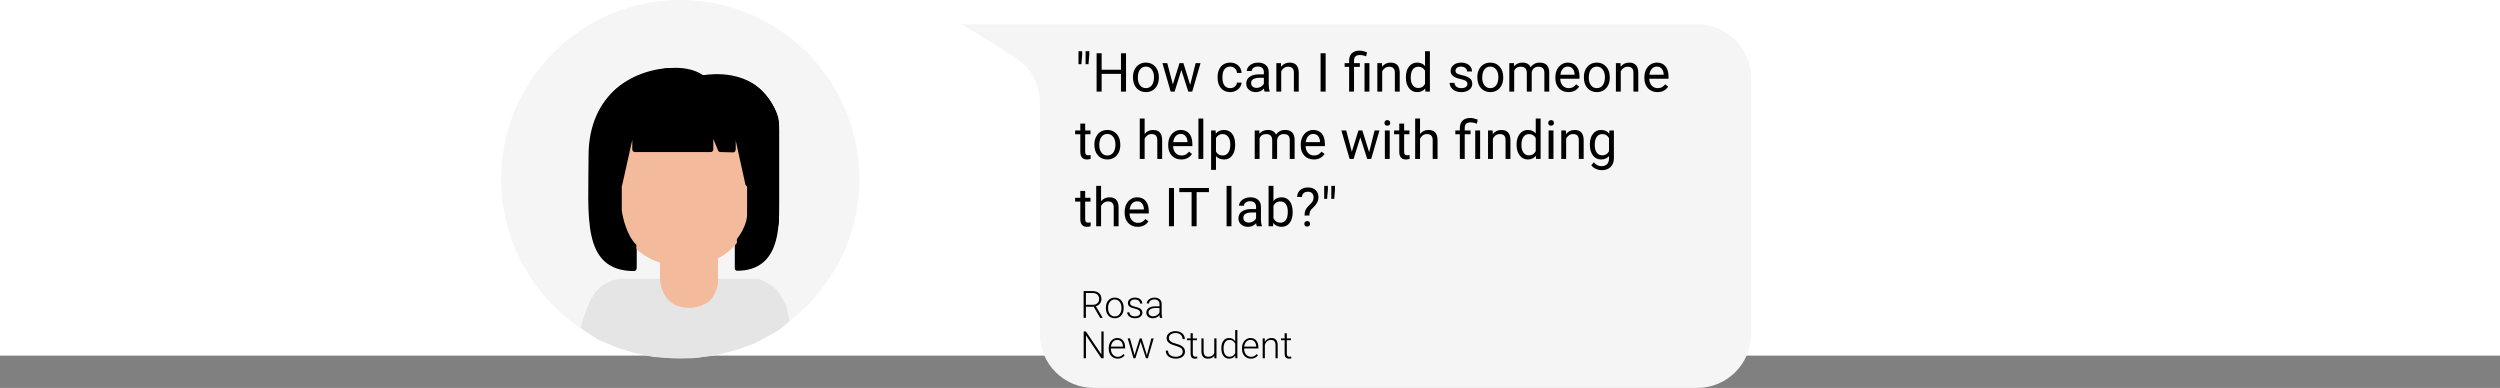 <svg width="928" height="144" viewBox="0 0 928 144" fill="none" xmlns="http://www.w3.org/2000/svg">
<rect x="0" y="0" width="928" height="144" fill="#808080" stroke="none"/>
<rect width="928" height="132" fill="white"/>
<circle cx="252.5" cy="66.5" r="66.5" fill="#F5F5F5"/>
<path d="M222.5 107.5C220.1 109.9 218.167 114.833 217.5 117L216 121.5L222 125.5L229 128.5L235.5 130.5L242.5 132L249.5 132.5H257L265 131.5L273 129.5L280 127L285.5 124L289 122L292.5 119L291.5 114C290.833 112.5 289.1 109.1 287.5 107.5C285.9 105.9 282.833 104.5 281.5 104H230C228.5 104.167 224.9 105.1 222.5 107.5Z" fill="#E5E5E5" stroke="#E5E5E5"/>
<path d="M265.253 37.425C265.253 37.425 265.191 26.176 250.611 26.176C236.031 26.176 219.471 35.176 219.471 57.856C219.471 80.536 216.951 99.615 235.311 99.615V90.136" stroke="black" stroke-width="2" stroke-miterlimit="10" stroke-linecap="round" stroke-linejoin="round"/>
<path d="M260.685 28.886C260.685 28.886 274.236 26.003 282.341 34.468C285.882 38.009 288.343 42.601 288.343 48.246C288.343 48.246 288.343 67.036 288.343 76.037C288.343 85.037 288.231 99.615 273.651 99.615V88.772" stroke="black" stroke-width="1.779" stroke-miterlimit="10" stroke-linecap="round" stroke-linejoin="round"/>
<path d="M273.5 47.88L277.671 75.887C277.671 87.816 268.001 97.487 256.071 97.487H251.628C239.698 97.487 230.028 87.816 230.028 75.887L233 51.12" fill="#F3BA9C"/>
<path d="M273.5 47.88L277.671 75.887C277.671 87.816 268.001 97.487 256.071 97.487H251.628C239.698 97.487 230.028 87.816 230.028 75.887L233 51.12" stroke="#F3BA9C" stroke-width="2" stroke-miterlimit="10" stroke-linecap="round" stroke-linejoin="round"/>
<path d="M245.5 104V96.5L250 94.5L266 96.5V103C266.167 103.667 266.2 105.7 265 108.5C263.8 111.3 261.833 112.333 261 112.5C259.667 113.333 255.9 114.6 251.5 113C247.1 111.4 245.667 106.333 245.5 104Z" fill="#F3BA9C" stroke="#F3BA9C"/>
<path d="M230.027 68.265L235.705 42.875V55.44H263.785V46.44L267.45 55.44L272.066 55.57V42.875L277.67 68.265" stroke="black" stroke-width="2" stroke-miterlimit="10" stroke-linecap="round" stroke-linejoin="round"/>
<path d="M235.7 99.18V91.08C232.244 87.624 230.66 81 230.3 78.12V67.86L235.7 44.1V54.9H263.78V47.88L267.56 54.9H272.42V44.1L277.82 67.86V79.74C277.82 83.196 275.3 87.3 274.04 88.92V99.18C276.2 98.82 281.168 97.452 283.76 94.86C286.352 92.268 288.08 85.5 288.62 82.44V48.42C288.62 46.26 289.7 43.02 283.76 35.46C279.008 29.412 269.54 28.26 265.4 28.44C265.22 28.98 263.78 29.628 259.46 27.9C255.14 26.172 250.1 25.74 248.12 25.74C243.26 26.28 232.244 28.98 227.06 35.46C221.876 41.94 219.86 50.4 219.5 53.82V79.74C220.04 83.88 221.984 93.024 225.44 96.48C228.896 99.936 233.72 99.72 235.7 99.18Z" fill="black" stroke="black"/>
<path d="M357 9H630C641.046 9 650 17.954 650 29V124C650 135.046 641.046 144 630 144H406C394.954 144 386 135.046 386 124V38.101C386 31.177 382.418 24.745 376.532 21.099L357 9Z" fill="#F5F5F5"/>
<path d="M401.705 20.328L401.412 23.824H400.328L400.338 19H401.705V20.328ZM404.342 20.328L404.049 23.824H402.965L402.975 19H404.342V20.328ZM417.984 34H416.1V27.428H408.932V34H407.057V19.781H408.932V25.895H416.1V19.781H417.984V34ZM420.553 28.619C420.553 27.584 420.755 26.653 421.158 25.826C421.568 24.999 422.135 24.361 422.857 23.912C423.587 23.463 424.417 23.238 425.348 23.238C426.786 23.238 427.949 23.736 428.834 24.732C429.726 25.729 430.172 27.053 430.172 28.707V28.834C430.172 29.863 429.973 30.787 429.576 31.607C429.186 32.421 428.622 33.056 427.887 33.512C427.158 33.967 426.318 34.195 425.367 34.195C423.935 34.195 422.773 33.697 421.881 32.701C420.995 31.705 420.553 30.387 420.553 28.746V28.619ZM422.369 28.834C422.369 30.006 422.639 30.947 423.18 31.656C423.727 32.366 424.456 32.721 425.367 32.721C426.285 32.721 427.014 32.363 427.555 31.646C428.095 30.924 428.365 29.915 428.365 28.619C428.365 27.46 428.089 26.523 427.535 25.807C426.988 25.084 426.259 24.723 425.348 24.723C424.456 24.723 423.736 25.078 423.189 25.787C422.643 26.497 422.369 27.512 422.369 28.834ZM441.793 31.51L443.824 23.434H445.631L442.555 34H441.09L438.521 25.992L436.021 34H434.557L431.49 23.434H433.287L435.367 31.344L437.828 23.434H439.283L441.793 31.51ZM456.676 32.721C457.32 32.721 457.883 32.525 458.365 32.135C458.847 31.744 459.114 31.256 459.166 30.67H460.875C460.842 31.275 460.634 31.852 460.25 32.398C459.866 32.945 459.352 33.382 458.707 33.707C458.069 34.033 457.392 34.195 456.676 34.195C455.237 34.195 454.091 33.717 453.238 32.76C452.392 31.796 451.969 30.481 451.969 28.814V28.512C451.969 27.483 452.158 26.568 452.535 25.768C452.913 24.967 453.453 24.345 454.156 23.902C454.866 23.46 455.702 23.238 456.666 23.238C457.851 23.238 458.834 23.593 459.615 24.303C460.403 25.012 460.823 25.934 460.875 27.066H459.166C459.114 26.383 458.854 25.823 458.385 25.387C457.923 24.944 457.35 24.723 456.666 24.723C455.748 24.723 455.035 25.055 454.527 25.719C454.026 26.376 453.775 27.33 453.775 28.58V28.922C453.775 30.139 454.026 31.077 454.527 31.734C455.029 32.392 455.745 32.721 456.676 32.721ZM469.43 34C469.326 33.792 469.241 33.421 469.176 32.887C468.336 33.759 467.333 34.195 466.168 34.195C465.126 34.195 464.27 33.902 463.6 33.316C462.936 32.724 462.604 31.975 462.604 31.07C462.604 29.97 463.02 29.117 463.854 28.512C464.693 27.9 465.872 27.594 467.389 27.594H469.146V26.764C469.146 26.132 468.958 25.631 468.58 25.26C468.202 24.882 467.646 24.693 466.91 24.693C466.266 24.693 465.725 24.856 465.289 25.182C464.853 25.507 464.635 25.901 464.635 26.363H462.818C462.818 25.836 463.004 25.328 463.375 24.84C463.753 24.345 464.26 23.954 464.898 23.668C465.543 23.381 466.249 23.238 467.018 23.238C468.235 23.238 469.189 23.544 469.879 24.156C470.569 24.762 470.927 25.598 470.953 26.666V31.529C470.953 32.499 471.077 33.271 471.324 33.844V34H469.43ZM466.432 32.623C466.998 32.623 467.535 32.477 468.043 32.184C468.551 31.891 468.919 31.51 469.146 31.041V28.873H467.73C465.517 28.873 464.41 29.521 464.41 30.816C464.41 31.383 464.599 31.826 464.977 32.145C465.354 32.464 465.839 32.623 466.432 32.623ZM475.494 23.434L475.553 24.762C476.36 23.746 477.415 23.238 478.717 23.238C480.95 23.238 482.076 24.498 482.096 27.018V34H480.289V27.008C480.283 26.246 480.107 25.683 479.762 25.318C479.423 24.954 478.893 24.771 478.17 24.771C477.584 24.771 477.07 24.928 476.627 25.24C476.184 25.553 475.839 25.963 475.592 26.471V34H473.785V23.434H475.494ZM492.076 34H490.201V19.781H492.076V34ZM500.797 34V24.83H499.127V23.434H500.797V22.535C500.797 21.357 501.132 20.439 501.803 19.781C502.48 19.124 503.434 18.795 504.664 18.795C505.393 18.795 506.314 18.994 507.428 19.391L507.125 20.914C506.311 20.588 505.536 20.426 504.801 20.426C504.026 20.426 503.466 20.602 503.121 20.953C502.783 21.298 502.613 21.819 502.613 22.516V23.434H504.771V24.83H502.613V34H500.797ZM508.326 34H506.51V23.434H508.326V34ZM512.975 23.434L513.033 24.762C513.84 23.746 514.895 23.238 516.197 23.238C518.43 23.238 519.557 24.498 519.576 27.018V34H517.77V27.008C517.763 26.246 517.587 25.683 517.242 25.318C516.904 24.954 516.373 24.771 515.65 24.771C515.064 24.771 514.55 24.928 514.107 25.24C513.665 25.553 513.32 25.963 513.072 26.471V34H511.266V23.434H512.975ZM521.861 28.629C521.861 27.008 522.245 25.706 523.014 24.723C523.782 23.733 524.788 23.238 526.031 23.238C527.268 23.238 528.248 23.662 528.971 24.508V19H530.777V34H529.117L529.029 32.867C528.307 33.753 527.301 34.195 526.012 34.195C524.788 34.195 523.788 33.694 523.014 32.691C522.245 31.689 521.861 30.38 521.861 28.766V28.629ZM523.668 28.834C523.668 30.032 523.915 30.969 524.41 31.646C524.905 32.324 525.589 32.662 526.461 32.662C527.607 32.662 528.443 32.148 528.971 31.119V26.266C528.43 25.27 527.6 24.771 526.48 24.771C525.595 24.771 524.905 25.113 524.41 25.797C523.915 26.48 523.668 27.493 523.668 28.834ZM544.703 31.197C544.703 30.709 544.518 30.331 544.146 30.064C543.782 29.791 543.141 29.557 542.223 29.361C541.311 29.166 540.585 28.932 540.045 28.658C539.511 28.385 539.114 28.059 538.854 27.682C538.6 27.304 538.473 26.855 538.473 26.334C538.473 25.468 538.837 24.736 539.566 24.137C540.302 23.538 541.24 23.238 542.379 23.238C543.577 23.238 544.547 23.547 545.289 24.166C546.038 24.785 546.412 25.576 546.412 26.539H544.596C544.596 26.044 544.384 25.618 543.961 25.26C543.544 24.902 543.017 24.723 542.379 24.723C541.721 24.723 541.207 24.866 540.836 25.152C540.465 25.439 540.279 25.813 540.279 26.275C540.279 26.712 540.452 27.04 540.797 27.262C541.142 27.483 541.764 27.695 542.662 27.896C543.567 28.098 544.299 28.339 544.859 28.619C545.419 28.899 545.833 29.238 546.1 29.635C546.373 30.025 546.51 30.504 546.51 31.07C546.51 32.014 546.132 32.773 545.377 33.346C544.622 33.912 543.642 34.195 542.438 34.195C541.591 34.195 540.842 34.046 540.191 33.746C539.54 33.447 539.029 33.03 538.658 32.496C538.294 31.956 538.111 31.373 538.111 30.748H539.918C539.951 31.354 540.191 31.835 540.641 32.193C541.096 32.545 541.695 32.721 542.438 32.721C543.121 32.721 543.668 32.584 544.078 32.31C544.495 32.031 544.703 31.66 544.703 31.197ZM548.385 28.619C548.385 27.584 548.587 26.653 548.99 25.826C549.4 24.999 549.967 24.361 550.689 23.912C551.419 23.463 552.249 23.238 553.18 23.238C554.618 23.238 555.781 23.736 556.666 24.732C557.558 25.729 558.004 27.053 558.004 28.707V28.834C558.004 29.863 557.805 30.787 557.408 31.607C557.018 32.421 556.454 33.056 555.719 33.512C554.99 33.967 554.15 34.195 553.199 34.195C551.767 34.195 550.605 33.697 549.713 32.701C548.827 31.705 548.385 30.387 548.385 28.746V28.619ZM550.201 28.834C550.201 30.006 550.471 30.947 551.012 31.656C551.559 32.366 552.288 32.721 553.199 32.721C554.117 32.721 554.846 32.363 555.387 31.646C555.927 30.924 556.197 29.915 556.197 28.619C556.197 27.46 555.921 26.523 555.367 25.807C554.82 25.084 554.091 24.723 553.18 24.723C552.288 24.723 551.568 25.078 551.021 25.787C550.475 26.497 550.201 27.512 550.201 28.834ZM561.969 23.434L562.018 24.605C562.792 23.694 563.837 23.238 565.152 23.238C566.63 23.238 567.636 23.805 568.17 24.938C568.521 24.43 568.977 24.02 569.537 23.707C570.104 23.395 570.771 23.238 571.539 23.238C573.857 23.238 575.035 24.465 575.074 26.92V34H573.268V27.027C573.268 26.272 573.095 25.709 572.75 25.338C572.405 24.96 571.826 24.771 571.012 24.771C570.341 24.771 569.785 24.973 569.342 25.377C568.899 25.774 568.642 26.311 568.57 26.988V34H566.754V27.076C566.754 25.54 566.002 24.771 564.498 24.771C563.313 24.771 562.503 25.276 562.066 26.285V34H560.26V23.434H561.969ZM582.193 34.195C580.761 34.195 579.596 33.727 578.697 32.789C577.799 31.845 577.35 30.585 577.35 29.01V28.678C577.35 27.63 577.548 26.695 577.945 25.875C578.349 25.048 578.909 24.404 579.625 23.941C580.348 23.473 581.129 23.238 581.969 23.238C583.342 23.238 584.41 23.691 585.172 24.596C585.934 25.501 586.314 26.796 586.314 28.482V29.234H579.156C579.182 30.276 579.485 31.119 580.064 31.764C580.65 32.402 581.393 32.721 582.291 32.721C582.929 32.721 583.469 32.59 583.912 32.33C584.355 32.07 584.742 31.725 585.074 31.295L586.178 32.154C585.292 33.515 583.964 34.195 582.193 34.195ZM581.969 24.723C581.24 24.723 580.628 24.99 580.133 25.523C579.638 26.051 579.332 26.793 579.215 27.75H584.508V27.613C584.456 26.695 584.208 25.986 583.766 25.484C583.323 24.977 582.724 24.723 581.969 24.723ZM587.936 28.619C587.936 27.584 588.137 26.653 588.541 25.826C588.951 24.999 589.518 24.361 590.24 23.912C590.969 23.463 591.799 23.238 592.73 23.238C594.169 23.238 595.331 23.736 596.217 24.732C597.109 25.729 597.555 27.053 597.555 28.707V28.834C597.555 29.863 597.356 30.787 596.959 31.607C596.568 32.421 596.005 33.056 595.27 33.512C594.54 33.967 593.701 34.195 592.75 34.195C591.318 34.195 590.156 33.697 589.264 32.701C588.378 31.705 587.936 30.387 587.936 28.746V28.619ZM589.752 28.834C589.752 30.006 590.022 30.947 590.562 31.656C591.109 32.366 591.839 32.721 592.75 32.721C593.668 32.721 594.397 32.363 594.938 31.646C595.478 30.924 595.748 29.915 595.748 28.619C595.748 27.46 595.471 26.523 594.918 25.807C594.371 25.084 593.642 24.723 592.73 24.723C591.839 24.723 591.119 25.078 590.572 25.787C590.025 26.497 589.752 27.512 589.752 28.834ZM601.529 23.434L601.588 24.762C602.395 23.746 603.45 23.238 604.752 23.238C606.985 23.238 608.111 24.498 608.131 27.018V34H606.324V27.008C606.318 26.246 606.142 25.683 605.797 25.318C605.458 24.954 604.928 24.771 604.205 24.771C603.619 24.771 603.105 24.928 602.662 25.24C602.219 25.553 601.874 25.963 601.627 26.471V34H599.82V23.434H601.529ZM615.24 34.195C613.808 34.195 612.643 33.727 611.744 32.789C610.846 31.845 610.396 30.585 610.396 29.01V28.678C610.396 27.63 610.595 26.695 610.992 25.875C611.396 25.048 611.956 24.404 612.672 23.941C613.395 23.473 614.176 23.238 615.016 23.238C616.389 23.238 617.457 23.691 618.219 24.596C618.98 25.501 619.361 26.796 619.361 28.482V29.234H612.203C612.229 30.276 612.532 31.119 613.111 31.764C613.697 32.402 614.439 32.721 615.338 32.721C615.976 32.721 616.516 32.59 616.959 32.33C617.402 32.07 617.789 31.725 618.121 31.295L619.225 32.154C618.339 33.515 617.011 34.195 615.24 34.195ZM615.016 24.723C614.286 24.723 613.674 24.99 613.18 25.523C612.685 26.051 612.379 26.793 612.262 27.75H617.555V27.613C617.503 26.695 617.255 25.986 616.812 25.484C616.37 24.977 615.771 24.723 615.016 24.723ZM402.818 45.875V48.434H404.791V49.83H402.818V56.383C402.818 56.806 402.906 57.125 403.082 57.34C403.258 57.548 403.557 57.652 403.98 57.652C404.189 57.652 404.475 57.613 404.84 57.535V59C404.365 59.13 403.902 59.195 403.453 59.195C402.646 59.195 402.037 58.951 401.627 58.463C401.217 57.975 401.012 57.281 401.012 56.383V49.83H399.088V48.434H401.012V45.875H402.818ZM406.236 53.619C406.236 52.584 406.438 51.653 406.842 50.826C407.252 49.999 407.818 49.361 408.541 48.912C409.27 48.463 410.1 48.238 411.031 48.238C412.47 48.238 413.632 48.736 414.518 49.732C415.41 50.728 415.855 52.053 415.855 53.707V53.834C415.855 54.863 415.657 55.787 415.26 56.607C414.869 57.421 414.306 58.056 413.57 58.512C412.841 58.967 412.001 59.195 411.051 59.195C409.618 59.195 408.456 58.697 407.564 57.701C406.679 56.705 406.236 55.387 406.236 53.746V53.619ZM408.053 53.834C408.053 55.006 408.323 55.947 408.863 56.656C409.41 57.366 410.139 57.721 411.051 57.721C411.969 57.721 412.698 57.363 413.238 56.647C413.779 55.924 414.049 54.915 414.049 53.619C414.049 52.46 413.772 51.523 413.219 50.807C412.672 50.084 411.943 49.723 411.031 49.723C410.139 49.723 409.42 50.078 408.873 50.787C408.326 51.497 408.053 52.512 408.053 53.834ZM424.889 49.713C425.689 48.73 426.731 48.238 428.014 48.238C430.247 48.238 431.373 49.498 431.393 52.018V59H429.586V52.008C429.579 51.246 429.404 50.683 429.059 50.318C428.72 49.954 428.189 49.772 427.467 49.772C426.881 49.772 426.367 49.928 425.924 50.24C425.481 50.553 425.136 50.963 424.889 51.471V59H423.082V44H424.889V49.713ZM438.482 59.195C437.05 59.195 435.885 58.727 434.986 57.789C434.088 56.845 433.639 55.585 433.639 54.01V53.678C433.639 52.63 433.837 51.695 434.234 50.875C434.638 50.048 435.198 49.404 435.914 48.941C436.637 48.473 437.418 48.238 438.258 48.238C439.632 48.238 440.699 48.691 441.461 49.596C442.223 50.501 442.604 51.796 442.604 53.482V54.234H435.445C435.471 55.276 435.774 56.119 436.354 56.764C436.939 57.402 437.682 57.721 438.58 57.721C439.218 57.721 439.758 57.59 440.201 57.33C440.644 57.07 441.031 56.725 441.363 56.295L442.467 57.154C441.581 58.515 440.253 59.195 438.482 59.195ZM438.258 49.723C437.529 49.723 436.917 49.99 436.422 50.523C435.927 51.051 435.621 51.793 435.504 52.75H440.797V52.613C440.745 51.695 440.497 50.986 440.055 50.484C439.612 49.977 439.013 49.723 438.258 49.723ZM446.666 59H444.859V44H446.666V59ZM458.492 53.834C458.492 55.442 458.124 56.738 457.389 57.721C456.653 58.704 455.657 59.195 454.4 59.195C453.118 59.195 452.109 58.788 451.373 57.975V63.062H449.566V48.434H451.217L451.305 49.605C452.04 48.694 453.062 48.238 454.371 48.238C455.641 48.238 456.643 48.717 457.379 49.674C458.121 50.631 458.492 51.962 458.492 53.668V53.834ZM456.686 53.629C456.686 52.438 456.432 51.497 455.924 50.807C455.416 50.117 454.719 49.772 453.834 49.772C452.74 49.772 451.92 50.257 451.373 51.227V56.275C451.913 57.239 452.74 57.721 453.854 57.721C454.719 57.721 455.406 57.379 455.914 56.695C456.428 56.005 456.686 54.983 456.686 53.629ZM467.457 48.434L467.506 49.605C468.281 48.694 469.326 48.238 470.641 48.238C472.118 48.238 473.124 48.805 473.658 49.938C474.01 49.43 474.465 49.02 475.025 48.707C475.592 48.395 476.259 48.238 477.027 48.238C479.345 48.238 480.523 49.465 480.562 51.92V59H478.756V52.027C478.756 51.272 478.583 50.709 478.238 50.338C477.893 49.96 477.314 49.772 476.5 49.772C475.829 49.772 475.273 49.973 474.83 50.377C474.387 50.774 474.13 51.311 474.059 51.988V59H472.242V52.076C472.242 50.54 471.49 49.772 469.986 49.772C468.801 49.772 467.991 50.276 467.555 51.285V59H465.748V48.434H467.457ZM487.682 59.195C486.249 59.195 485.084 58.727 484.186 57.789C483.287 56.845 482.838 55.585 482.838 54.01V53.678C482.838 52.63 483.036 51.695 483.434 50.875C483.837 50.048 484.397 49.404 485.113 48.941C485.836 48.473 486.617 48.238 487.457 48.238C488.831 48.238 489.898 48.691 490.66 49.596C491.422 50.501 491.803 51.796 491.803 53.482V54.234H484.645C484.671 55.276 484.973 56.119 485.553 56.764C486.139 57.402 486.881 57.721 487.779 57.721C488.417 57.721 488.958 57.59 489.4 57.33C489.843 57.07 490.23 56.725 490.562 56.295L491.666 57.154C490.781 58.515 489.452 59.195 487.682 59.195ZM487.457 49.723C486.728 49.723 486.116 49.99 485.621 50.523C485.126 51.051 484.82 51.793 484.703 52.75H489.996V52.613C489.944 51.695 489.697 50.986 489.254 50.484C488.811 49.977 488.212 49.723 487.457 49.723ZM508.219 56.51L510.25 48.434H512.057L508.98 59H507.516L504.947 50.992L502.447 59H500.982L497.916 48.434H499.713L501.793 56.344L504.254 48.434H505.709L508.219 56.51ZM515.865 59H514.059V48.434H515.865V59ZM513.912 45.631C513.912 45.338 514 45.09 514.176 44.889C514.358 44.687 514.625 44.586 514.977 44.586C515.328 44.586 515.595 44.687 515.777 44.889C515.96 45.09 516.051 45.338 516.051 45.631C516.051 45.924 515.96 46.168 515.777 46.363C515.595 46.559 515.328 46.656 514.977 46.656C514.625 46.656 514.358 46.559 514.176 46.363C514 46.168 513.912 45.924 513.912 45.631ZM521.217 45.875V48.434H523.189V49.83H521.217V56.383C521.217 56.806 521.305 57.125 521.48 57.34C521.656 57.548 521.956 57.652 522.379 57.652C522.587 57.652 522.874 57.613 523.238 57.535V59C522.763 59.13 522.301 59.195 521.852 59.195C521.044 59.195 520.436 58.951 520.025 58.463C519.615 57.975 519.41 57.281 519.41 56.383V49.83H517.486V48.434H519.41V45.875H521.217ZM527.115 49.713C527.916 48.73 528.958 48.238 530.24 48.238C532.473 48.238 533.6 49.498 533.619 52.018V59H531.812V52.008C531.806 51.246 531.63 50.683 531.285 50.318C530.947 49.954 530.416 49.772 529.693 49.772C529.107 49.772 528.593 49.928 528.15 50.24C527.708 50.553 527.363 50.963 527.115 51.471V59H525.309V44H527.115V49.713ZM541.891 59V49.83H540.221V48.434H541.891V47.535C541.891 46.357 542.226 45.439 542.896 44.781C543.574 44.124 544.527 43.795 545.758 43.795C546.487 43.795 547.408 43.993 548.521 44.391L548.219 45.914C547.405 45.589 546.63 45.426 545.895 45.426C545.12 45.426 544.56 45.602 544.215 45.953C543.876 46.298 543.707 46.819 543.707 47.516V48.434H545.865V49.83H543.707V59H541.891ZM549.42 59H547.604V48.434H549.42V59ZM554.068 48.434L554.127 49.762C554.934 48.746 555.989 48.238 557.291 48.238C559.524 48.238 560.65 49.498 560.67 52.018V59H558.863V52.008C558.857 51.246 558.681 50.683 558.336 50.318C557.997 49.954 557.467 49.772 556.744 49.772C556.158 49.772 555.644 49.928 555.201 50.24C554.758 50.553 554.413 50.963 554.166 51.471V59H552.359V48.434H554.068ZM562.955 53.629C562.955 52.008 563.339 50.706 564.107 49.723C564.876 48.733 565.882 48.238 567.125 48.238C568.362 48.238 569.342 48.661 570.064 49.508V44H571.871V59H570.211L570.123 57.867C569.4 58.753 568.395 59.195 567.105 59.195C565.882 59.195 564.882 58.694 564.107 57.691C563.339 56.689 562.955 55.38 562.955 53.766V53.629ZM564.762 53.834C564.762 55.032 565.009 55.969 565.504 56.647C565.999 57.324 566.682 57.662 567.555 57.662C568.701 57.662 569.537 57.148 570.064 56.119V51.266C569.524 50.27 568.694 49.772 567.574 49.772C566.689 49.772 565.999 50.113 565.504 50.797C565.009 51.48 564.762 52.493 564.762 53.834ZM576.646 59H574.84V48.434H576.646V59ZM574.693 45.631C574.693 45.338 574.781 45.09 574.957 44.889C575.139 44.687 575.406 44.586 575.758 44.586C576.109 44.586 576.376 44.687 576.559 44.889C576.741 45.09 576.832 45.338 576.832 45.631C576.832 45.924 576.741 46.168 576.559 46.363C576.376 46.559 576.109 46.656 575.758 46.656C575.406 46.656 575.139 46.559 574.957 46.363C574.781 46.168 574.693 45.924 574.693 45.631ZM581.256 48.434L581.314 49.762C582.122 48.746 583.176 48.238 584.479 48.238C586.712 48.238 587.838 49.498 587.857 52.018V59H586.051V52.008C586.044 51.246 585.868 50.683 585.523 50.318C585.185 49.954 584.654 49.772 583.932 49.772C583.346 49.772 582.831 49.928 582.389 50.24C581.946 50.553 581.601 50.963 581.354 51.471V59H579.547V48.434H581.256ZM590.152 53.629C590.152 51.982 590.533 50.673 591.295 49.703C592.057 48.727 593.066 48.238 594.322 48.238C595.611 48.238 596.617 48.694 597.34 49.605L597.428 48.434H599.078V58.746C599.078 60.113 598.671 61.191 597.857 61.978C597.05 62.766 595.963 63.16 594.596 63.16C593.834 63.16 593.089 62.997 592.359 62.672C591.63 62.346 591.074 61.9 590.689 61.334L591.627 60.25C592.402 61.207 593.349 61.685 594.469 61.685C595.348 61.685 596.031 61.438 596.52 60.943C597.014 60.449 597.262 59.752 597.262 58.853V57.945C596.539 58.779 595.553 59.195 594.303 59.195C593.066 59.195 592.063 58.697 591.295 57.701C590.533 56.705 590.152 55.348 590.152 53.629ZM591.969 53.834C591.969 55.025 592.213 55.963 592.701 56.647C593.189 57.324 593.873 57.662 594.752 57.662C595.891 57.662 596.728 57.145 597.262 56.109V51.285C596.708 50.276 595.878 49.772 594.771 49.772C593.893 49.772 593.206 50.113 592.711 50.797C592.216 51.48 591.969 52.493 591.969 53.834ZM402.818 70.875V73.434H404.791V74.83H402.818V81.383C402.818 81.806 402.906 82.125 403.082 82.34C403.258 82.548 403.557 82.652 403.98 82.652C404.189 82.652 404.475 82.613 404.84 82.535V84C404.365 84.13 403.902 84.195 403.453 84.195C402.646 84.195 402.037 83.951 401.627 83.463C401.217 82.975 401.012 82.281 401.012 81.383V74.83H399.088V73.434H401.012V70.875H402.818ZM408.717 74.713C409.518 73.73 410.559 73.238 411.842 73.238C414.075 73.238 415.201 74.498 415.221 77.018V84H413.414V77.008C413.408 76.246 413.232 75.683 412.887 75.318C412.548 74.954 412.018 74.772 411.295 74.772C410.709 74.772 410.195 74.928 409.752 75.24C409.309 75.553 408.964 75.963 408.717 76.471V84H406.91V69H408.717V74.713ZM422.311 84.195C420.878 84.195 419.713 83.727 418.814 82.789C417.916 81.845 417.467 80.585 417.467 79.01V78.678C417.467 77.63 417.665 76.695 418.062 75.875C418.466 75.048 419.026 74.404 419.742 73.941C420.465 73.473 421.246 73.238 422.086 73.238C423.46 73.238 424.527 73.691 425.289 74.596C426.051 75.501 426.432 76.796 426.432 78.482V79.234H419.273C419.299 80.276 419.602 81.119 420.182 81.764C420.768 82.402 421.51 82.721 422.408 82.721C423.046 82.721 423.587 82.591 424.029 82.33C424.472 82.07 424.859 81.725 425.191 81.295L426.295 82.154C425.41 83.515 424.081 84.195 422.311 84.195ZM422.086 74.723C421.357 74.723 420.745 74.99 420.25 75.523C419.755 76.051 419.449 76.793 419.332 77.75H424.625V77.613C424.573 76.695 424.326 75.986 423.883 75.484C423.44 74.977 422.841 74.723 422.086 74.723ZM435.787 84H433.912V69.781H435.787V84ZM448.756 71.324H444.186V84H442.32V71.324H437.76V69.781H448.756V71.324ZM457.115 84H455.309V69H457.115V84ZM466.539 84C466.435 83.792 466.35 83.421 466.285 82.887C465.445 83.759 464.443 84.195 463.277 84.195C462.236 84.195 461.38 83.902 460.709 83.316C460.045 82.724 459.713 81.975 459.713 81.07C459.713 79.97 460.13 79.117 460.963 78.512C461.803 77.9 462.981 77.594 464.498 77.594H466.256V76.764C466.256 76.132 466.067 75.631 465.689 75.26C465.312 74.882 464.755 74.693 464.02 74.693C463.375 74.693 462.835 74.856 462.398 75.182C461.962 75.507 461.744 75.901 461.744 76.363H459.928C459.928 75.836 460.113 75.328 460.484 74.84C460.862 74.345 461.37 73.954 462.008 73.668C462.652 73.382 463.359 73.238 464.127 73.238C465.344 73.238 466.298 73.544 466.988 74.156C467.678 74.762 468.036 75.598 468.062 76.666V81.529C468.062 82.499 468.186 83.271 468.434 83.844V84H466.539ZM463.541 82.623C464.107 82.623 464.645 82.477 465.152 82.184C465.66 81.891 466.028 81.51 466.256 81.041V78.873H464.84C462.626 78.873 461.52 79.521 461.52 80.816C461.52 81.383 461.708 81.826 462.086 82.144C462.464 82.463 462.949 82.623 463.541 82.623ZM479.84 78.834C479.84 80.449 479.469 81.747 478.727 82.731C477.984 83.707 476.988 84.195 475.738 84.195C474.404 84.195 473.372 83.723 472.643 82.779L472.555 84H470.895V69H472.701V74.596C473.43 73.691 474.436 73.238 475.719 73.238C477.001 73.238 478.007 73.723 478.736 74.693C479.472 75.663 479.84 76.992 479.84 78.678V78.834ZM478.033 78.629C478.033 77.398 477.796 76.448 477.32 75.777C476.845 75.107 476.161 74.772 475.27 74.772C474.078 74.772 473.222 75.325 472.701 76.432V81.002C473.255 82.109 474.117 82.662 475.289 82.662C476.155 82.662 476.829 82.327 477.311 81.656C477.792 80.986 478.033 79.977 478.033 78.629ZM484.244 79.996C484.257 79.221 484.345 78.609 484.508 78.16C484.671 77.711 485.003 77.213 485.504 76.666L486.783 75.348C487.33 74.729 487.604 74.065 487.604 73.356C487.604 72.672 487.424 72.138 487.066 71.754C486.708 71.363 486.188 71.168 485.504 71.168C484.84 71.168 484.306 71.344 483.902 71.695C483.499 72.047 483.297 72.519 483.297 73.111H481.49C481.503 72.057 481.878 71.207 482.613 70.562C483.355 69.912 484.319 69.586 485.504 69.586C486.734 69.586 487.691 69.918 488.375 70.582C489.065 71.24 489.41 72.144 489.41 73.297C489.41 74.436 488.883 75.559 487.828 76.666L486.764 77.721C486.288 78.248 486.051 79.007 486.051 79.996H484.244ZM484.166 83.092C484.166 82.799 484.254 82.555 484.43 82.359C484.612 82.158 484.879 82.057 485.23 82.057C485.582 82.057 485.849 82.158 486.031 82.359C486.214 82.555 486.305 82.799 486.305 83.092C486.305 83.385 486.214 83.629 486.031 83.824C485.849 84.013 485.582 84.107 485.23 84.107C484.879 84.107 484.612 84.013 484.43 83.824C484.254 83.629 484.166 83.385 484.166 83.092ZM492.916 70.328L492.623 73.824H491.539L491.549 69H492.916V70.328ZM495.553 70.328L495.26 73.824H494.176L494.186 69H495.553V70.328Z" fill="black"/>
<path d="M405.977 113.857H403.085V118H402.237V108.047H405.471C406.533 108.047 407.362 108.304 407.959 108.819C408.556 109.334 408.854 110.054 408.854 110.979C408.854 111.618 408.668 112.18 408.294 112.668C407.92 113.156 407.419 113.493 406.79 113.68L409.278 117.911V118H408.383L405.977 113.857ZM403.085 113.14H405.662C406.368 113.14 406.936 112.939 407.364 112.538C407.793 112.137 408.007 111.618 408.007 110.979C408.007 110.278 407.784 109.733 407.337 109.346C406.89 108.958 406.264 108.765 405.457 108.765H403.085V113.14ZM410.502 114.192C410.502 113.481 410.639 112.841 410.912 112.271C411.19 111.702 411.58 111.26 412.081 110.945C412.587 110.626 413.159 110.467 413.797 110.467C414.781 110.467 415.579 110.813 416.189 111.506C416.8 112.194 417.105 113.108 417.105 114.247V114.418C417.105 115.133 416.966 115.778 416.688 116.353C416.415 116.922 416.028 117.362 415.526 117.672C415.025 117.982 414.453 118.137 413.811 118.137C412.831 118.137 412.033 117.793 411.418 117.104C410.807 116.412 410.502 115.496 410.502 114.356V114.192ZM411.322 114.418C411.322 115.302 411.55 116.029 412.006 116.599C412.466 117.164 413.068 117.446 413.811 117.446C414.549 117.446 415.146 117.164 415.602 116.599C416.062 116.029 416.292 115.279 416.292 114.35V114.192C416.292 113.627 416.187 113.11 415.978 112.641C415.768 112.171 415.474 111.809 415.096 111.554C414.717 111.294 414.285 111.164 413.797 111.164C413.068 111.164 412.473 111.451 412.013 112.025C411.552 112.595 411.322 113.342 411.322 114.268V114.418ZM423.23 116.12C423.23 115.715 423.066 115.389 422.738 115.143C422.415 114.896 421.925 114.705 421.269 114.568C420.612 114.427 420.102 114.268 419.737 114.09C419.377 113.908 419.108 113.687 418.931 113.427C418.757 113.167 418.671 112.853 418.671 112.483C418.671 111.9 418.915 111.419 419.402 111.041C419.89 110.658 420.514 110.467 421.275 110.467C422.1 110.467 422.761 110.672 423.258 111.082C423.759 111.488 424.01 112.019 424.01 112.675H423.189C423.189 112.242 423.007 111.882 422.643 111.595C422.283 111.308 421.827 111.164 421.275 111.164C420.738 111.164 420.305 111.285 419.977 111.526C419.653 111.763 419.491 112.073 419.491 112.456C419.491 112.825 419.626 113.112 419.895 113.317C420.168 113.518 420.662 113.702 421.378 113.871C422.098 114.04 422.636 114.22 422.991 114.411C423.351 114.603 423.618 114.833 423.791 115.102C423.964 115.37 424.051 115.696 424.051 116.079C424.051 116.703 423.798 117.202 423.292 117.576C422.791 117.95 422.134 118.137 421.323 118.137C420.462 118.137 419.762 117.929 419.225 117.515C418.691 117.095 418.425 116.567 418.425 115.929H419.245C419.277 116.407 419.478 116.781 419.847 117.05C420.22 117.314 420.713 117.446 421.323 117.446C421.893 117.446 422.353 117.321 422.704 117.07C423.055 116.82 423.23 116.503 423.23 116.12ZM430.565 118C430.483 117.768 430.431 117.424 430.408 116.968C430.121 117.341 429.754 117.631 429.308 117.836C428.866 118.036 428.396 118.137 427.899 118.137C427.188 118.137 426.612 117.938 426.17 117.542C425.732 117.146 425.514 116.644 425.514 116.038C425.514 115.318 425.812 114.748 426.409 114.329C427.011 113.91 427.847 113.7 428.918 113.7H430.401V112.859C430.401 112.331 430.237 111.916 429.909 111.615C429.586 111.31 429.112 111.157 428.487 111.157C427.918 111.157 427.446 111.303 427.072 111.595C426.699 111.886 426.512 112.237 426.512 112.647L425.691 112.641C425.691 112.053 425.965 111.545 426.512 111.116C427.059 110.683 427.731 110.467 428.528 110.467C429.353 110.467 430.003 110.674 430.477 111.089C430.955 111.499 431.201 112.073 431.215 112.812V116.312C431.215 117.027 431.29 117.562 431.44 117.918V118H430.565ZM427.995 117.412C428.542 117.412 429.03 117.28 429.458 117.016C429.891 116.751 430.205 116.398 430.401 115.956V114.329H428.938C428.123 114.338 427.485 114.489 427.024 114.78C426.564 115.067 426.334 115.464 426.334 115.97C426.334 116.384 426.487 116.729 426.792 117.002C427.102 117.275 427.503 117.412 427.995 117.412ZM409.668 133H408.827L403.105 124.482V133H402.258V123.047H403.105L408.834 131.571V123.047H409.668V133ZM414.87 133.137C414.241 133.137 413.672 132.982 413.161 132.672C412.655 132.362 412.261 131.931 411.979 131.38C411.696 130.824 411.555 130.202 411.555 129.514V129.22C411.555 128.509 411.691 127.868 411.965 127.299C412.243 126.729 412.628 126.283 413.12 125.959C413.612 125.631 414.146 125.467 414.72 125.467C415.618 125.467 416.328 125.774 416.853 126.39C417.381 127 417.646 127.837 417.646 128.898V129.356H412.368V129.514C412.368 130.352 412.607 131.052 413.086 131.612C413.569 132.168 414.175 132.446 414.904 132.446C415.342 132.446 415.727 132.367 416.06 132.207C416.397 132.048 416.702 131.792 416.976 131.441L417.488 131.831C416.887 132.701 416.014 133.137 414.87 133.137ZM414.72 126.164C414.104 126.164 413.585 126.39 413.161 126.841C412.742 127.292 412.487 127.898 412.396 128.659H416.832V128.57C416.809 127.859 416.606 127.281 416.224 126.834C415.841 126.387 415.34 126.164 414.72 126.164ZM421.009 131.298L421.132 131.934L421.296 131.264L423.073 125.604H423.771L425.527 131.216L425.719 131.995L425.876 131.277L427.394 125.604H428.241L426.088 133H425.391L423.49 127.135L423.401 126.731L423.312 127.142L421.446 133H420.749L418.603 125.604H419.443L421.009 131.298ZM439.021 130.553C439.021 130.001 438.828 129.566 438.44 129.247C438.053 128.924 437.344 128.618 436.314 128.331C435.285 128.039 434.533 127.723 434.059 127.381C433.384 126.898 433.047 126.264 433.047 125.48C433.047 124.719 433.359 124.102 433.983 123.628C434.612 123.149 435.414 122.91 436.39 122.91C437.05 122.91 437.641 123.038 438.16 123.293C438.684 123.548 439.09 123.904 439.377 124.359C439.664 124.815 439.808 125.323 439.808 125.884H438.96C438.96 125.205 438.728 124.66 438.263 124.25C437.798 123.835 437.174 123.628 436.39 123.628C435.629 123.628 435.022 123.799 434.571 124.141C434.12 124.478 433.895 124.92 433.895 125.467C433.895 125.973 434.097 126.385 434.503 126.704C434.909 127.023 435.558 127.306 436.451 127.552C437.344 127.793 438.021 128.046 438.481 128.311C438.942 128.57 439.288 128.882 439.521 129.247C439.753 129.612 439.869 130.042 439.869 130.539C439.869 131.323 439.555 131.952 438.926 132.426C438.301 132.9 437.477 133.137 436.451 133.137C435.749 133.137 435.104 133.011 434.517 132.761C433.933 132.51 433.489 132.159 433.184 131.708C432.883 131.257 432.732 130.74 432.732 130.156H433.573C433.573 130.858 433.835 131.412 434.359 131.817C434.883 132.223 435.581 132.426 436.451 132.426C437.226 132.426 437.848 132.255 438.317 131.913C438.787 131.571 439.021 131.118 439.021 130.553ZM442.768 123.71V125.604H444.299V126.273H442.768V131.202C442.768 131.612 442.84 131.918 442.986 132.118C443.137 132.319 443.385 132.419 443.731 132.419C443.868 132.419 444.089 132.396 444.395 132.351L444.429 133.021C444.215 133.098 443.923 133.137 443.554 133.137C442.993 133.137 442.585 132.975 442.33 132.651C442.075 132.323 441.947 131.842 441.947 131.209V126.273H440.587V125.604H441.947V123.71H442.768ZM450.752 132.063C450.26 132.779 449.474 133.137 448.394 133.137C447.605 133.137 447.006 132.909 446.596 132.453C446.186 131.993 445.976 131.314 445.967 130.416V125.604H446.78V130.313C446.78 131.722 447.35 132.426 448.489 132.426C449.674 132.426 450.424 131.936 450.738 130.956V125.604H451.559V133H450.766L450.752 132.063ZM453.363 129.233C453.363 128.085 453.618 127.171 454.129 126.492C454.644 125.809 455.341 125.467 456.221 125.467C457.219 125.467 457.98 125.861 458.504 126.649V122.5H459.317V133H458.552L458.518 132.016C457.993 132.763 457.223 133.137 456.207 133.137C455.355 133.137 454.667 132.795 454.143 132.111C453.623 131.423 453.363 130.496 453.363 129.329V129.233ZM454.19 129.377C454.19 130.32 454.38 131.065 454.758 131.612C455.136 132.155 455.669 132.426 456.357 132.426C457.365 132.426 458.08 131.981 458.504 131.093V127.62C458.08 126.659 457.369 126.178 456.371 126.178C455.683 126.178 455.147 126.449 454.765 126.991C454.382 127.529 454.19 128.324 454.19 129.377ZM464.335 133.137C463.706 133.137 463.136 132.982 462.626 132.672C462.12 132.362 461.726 131.931 461.443 131.38C461.161 130.824 461.02 130.202 461.02 129.514V129.22C461.02 128.509 461.156 127.868 461.43 127.299C461.708 126.729 462.093 126.283 462.585 125.959C463.077 125.631 463.61 125.467 464.185 125.467C465.082 125.467 465.793 125.774 466.317 126.39C466.846 127 467.11 127.837 467.11 128.898V129.356H461.833V129.514C461.833 130.352 462.072 131.052 462.551 131.612C463.034 132.168 463.64 132.446 464.369 132.446C464.807 132.446 465.192 132.367 465.524 132.207C465.862 132.048 466.167 131.792 466.44 131.441L466.953 131.831C466.352 132.701 465.479 133.137 464.335 133.137ZM464.185 126.164C463.569 126.164 463.05 126.39 462.626 126.841C462.207 127.292 461.951 127.898 461.86 128.659H466.297V128.57C466.274 127.859 466.071 127.281 465.688 126.834C465.306 126.387 464.804 126.164 464.185 126.164ZM469.482 125.604L469.51 126.868C469.788 126.412 470.134 126.066 470.549 125.829C470.964 125.588 471.422 125.467 471.923 125.467C472.716 125.467 473.306 125.69 473.693 126.137C474.081 126.583 474.277 127.253 474.281 128.146V133H473.468V128.14C473.463 127.479 473.322 126.987 473.044 126.663C472.771 126.34 472.331 126.178 471.725 126.178C471.219 126.178 470.77 126.337 470.378 126.656C469.991 126.971 469.703 127.397 469.517 127.935V133H468.703V125.604H469.482ZM477.672 123.71V125.604H479.203V126.273H477.672V131.202C477.672 131.612 477.745 131.918 477.891 132.118C478.041 132.319 478.289 132.419 478.636 132.419C478.772 132.419 478.993 132.396 479.299 132.351L479.333 133.021C479.119 133.098 478.827 133.137 478.458 133.137C477.897 133.137 477.49 132.975 477.234 132.651C476.979 132.323 476.852 131.842 476.852 131.209V126.273H475.491V125.604H476.852V123.71H477.672Z" fill="black"/>
</svg>
